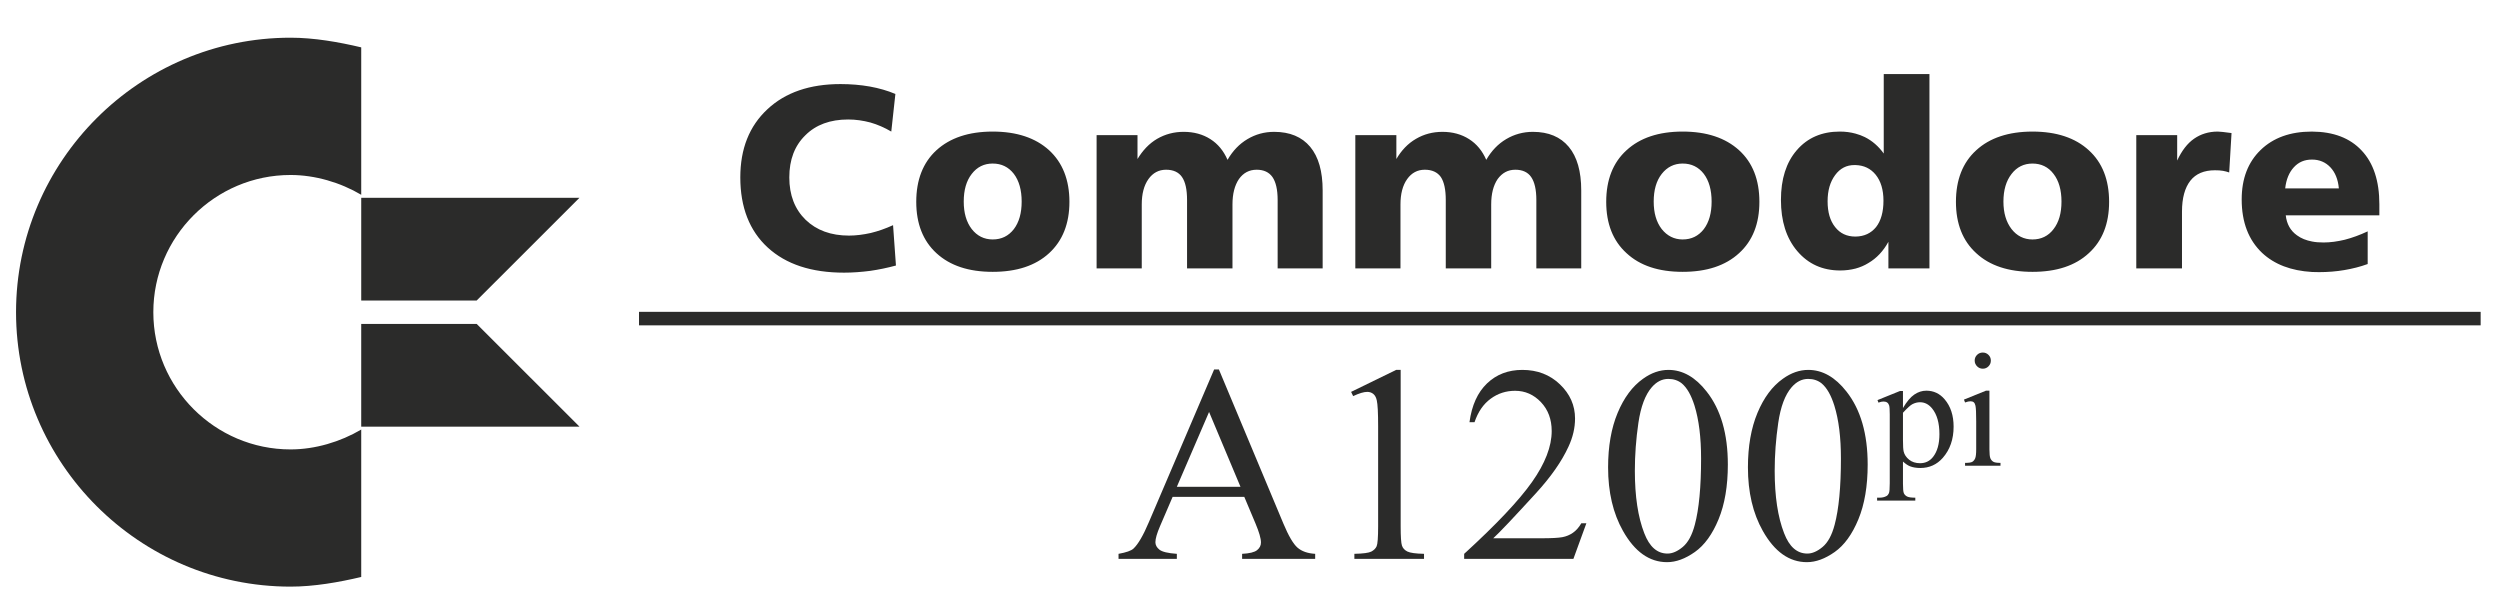 <?xml version="1.0" encoding="UTF-8" standalone="no"?>
<svg
   xmlns:dc="http://purl.org/dc/elements/1.1/"
   xmlns:cc="http://creativecommons.org/ns#"
   xmlns:rdf="http://www.w3.org/1999/02/22-rdf-syntax-ns#"
   xmlns:svg="http://www.w3.org/2000/svg"
   xmlns="http://www.w3.org/2000/svg"
   viewBox="0 0 304 74.667"
   height="74.667"
   width="304"
   xml:space="preserve"
   id="svg2"
   version="1.1"><defs
     id="defs6"><clipPath
       id="clipPath18"
       clipPathUnits="userSpaceOnUse"><path
         id="path16"
         d="M 0,56 H 228 V 0 H 0 Z" /></clipPath></defs><g
     transform="matrix(1.333,0,0,-1.333,0,74.667)"
     id="g10"><g
       id="g12"><g
         clip-path="url(#clipPath18)"
         id="g14"><g
           transform="translate(32.952,16.83)"
           id="g20"><path
             id="path22"
             style="fill:#2b2b2a;fill-opacity:1;fill-rule:evenodd;stroke:none"
             d="m 0,0 c -1.906,-1.125 -4.206,-1.813 -6.448,-1.813 -6.893,0 -12.517,5.625 -12.517,12.517 0,6.892 5.624,12.517 12.517,12.517 2.242,0 4.542,-0.681 6.448,-1.806 v 13.448 c -2.056,0.488 -4.306,0.882 -6.448,0.882 -13.792,0 -25.041,-11.249 -25.041,-25.041 0,-13.785 11.249,-25.034 25.041,-25.034 2.142,0 4.392,0.395 6.448,0.881 z" /></g><g
           transform="translate(32.952,28.601)"
           id="g24"><path
             id="path26"
             style="fill:#2b2b2a;fill-opacity:1;fill-rule:evenodd;stroke:none"
             d="m 0,0 h 10.532 l 9.379,9.372 H 0 Z" /></g><g
           transform="translate(52.862,17.094)"
           id="g28"><path
             id="path30"
             style="fill:#2b2b2a;fill-opacity:1;fill-rule:evenodd;stroke:none"
             d="M 0,0 -9.378,9.372 H -19.911 V 0 Z" /></g><g
           transform="translate(81.68,47.443)"
           id="g32"><path
             id="path34"
             style="fill:#2b2b2a;fill-opacity:1;fill-rule:evenodd;stroke:none"
             d="m 0,0 -0.375,-3.431 c -0.614,0.363 -1.252,0.639 -1.904,0.827 -0.663,0.175 -1.327,0.275 -2.028,0.275 -1.64,0 -2.943,-0.476 -3.906,-1.44 -0.977,-0.951 -1.465,-2.229 -1.465,-3.844 0,-1.615 0.501,-2.905 1.49,-3.868 0.989,-0.952 2.303,-1.44 3.956,-1.44 0.639,0 1.302,0.088 1.979,0.237 0.675,0.163 1.352,0.401 2.04,0.714 l 0.263,-3.681 c -0.789,-0.213 -1.565,-0.375 -2.354,-0.488 -0.788,-0.1 -1.577,-0.163 -2.379,-0.163 -2.98,0 -5.296,0.764 -6.961,2.291 -1.665,1.528 -2.504,3.669 -2.504,6.398 0,2.617 0.826,4.683 2.466,6.211 1.641,1.54 3.87,2.303 6.674,2.303 0.939,0 1.828,-0.075 2.679,-0.225 C -1.49,0.525 -0.713,0.3 0,0 m 53.901,-6.01 c 0.475,0.826 1.076,1.452 1.815,1.89 0.739,0.439 1.552,0.664 2.442,0.664 1.426,0 2.516,-0.463 3.267,-1.364 0.764,-0.914 1.14,-2.242 1.14,-3.982 v -7.112 H 58.47 v 6.248 c 0,0.939 -0.162,1.64 -0.475,2.091 -0.301,0.438 -0.789,0.663 -1.44,0.663 -0.677,0 -1.202,-0.288 -1.615,-0.851 -0.389,-0.576 -0.589,-1.34 -0.589,-2.316 v -5.835 h -4.144 v 6.248 c 0,0.939 -0.15,1.64 -0.451,2.091 -0.313,0.438 -0.801,0.663 -1.465,0.663 -0.664,0 -1.202,-0.288 -1.603,-0.851 -0.413,-0.576 -0.613,-1.352 -0.613,-2.316 v -5.835 H 41.956 V -3.756 H 45.7 v -2.179 c 0.463,0.789 1.051,1.415 1.79,1.841 0.726,0.426 1.528,0.638 2.416,0.638 0.927,0 1.741,-0.225 2.429,-0.664 0.689,-0.438 1.203,-1.064 1.566,-1.89 m -23.602,0 c 0.476,0.826 1.077,1.452 1.816,1.89 0.739,0.439 1.54,0.664 2.441,0.664 1.428,0 2.529,-0.463 3.281,-1.364 0.764,-0.914 1.139,-2.242 1.139,-3.982 v -7.112 H 34.87 v 6.248 c 0,0.939 -0.163,1.64 -0.476,2.091 -0.313,0.438 -0.789,0.663 -1.44,0.663 -0.676,0 -1.215,-0.288 -1.615,-0.851 -0.388,-0.576 -0.589,-1.34 -0.589,-2.316 v -5.835 h -4.144 v 6.248 c 0,0.939 -0.15,1.64 -0.463,2.091 -0.301,0.438 -0.789,0.663 -1.453,0.663 -0.663,0 -1.202,-0.288 -1.603,-0.851 -0.412,-0.576 -0.613,-1.352 -0.613,-2.316 v -5.835 h -4.119 v 12.158 h 3.731 v -2.179 c 0.476,0.789 1.064,1.415 1.79,1.841 0.739,0.426 1.541,0.638 2.417,0.638 0.939,0 1.753,-0.225 2.441,-0.664 0.689,-0.438 1.203,-1.064 1.565,-1.89 M 8.877,-16.227 c -2.191,0 -3.894,0.564 -5.133,1.703 -1.227,1.127 -1.841,2.692 -1.841,4.683 0,2.003 0.614,3.581 1.841,4.707 1.239,1.127 2.942,1.703 5.133,1.703 2.191,0 3.907,-0.576 5.146,-1.703 1.227,-1.126 1.853,-2.704 1.853,-4.707 0,-1.991 -0.626,-3.556 -1.853,-4.683 -1.239,-1.139 -2.955,-1.703 -5.146,-1.703 m 62.94,12.796 c 2.191,0 3.906,-0.576 5.146,-1.703 1.24,-1.126 1.853,-2.704 1.853,-4.707 0,-1.991 -0.613,-3.556 -1.853,-4.683 -1.24,-1.139 -2.955,-1.703 -5.146,-1.703 -2.191,0 -3.894,0.564 -5.12,1.703 -1.24,1.127 -1.854,2.692 -1.854,4.683 0,2.003 0.614,3.581 1.854,4.707 1.226,1.127 2.929,1.703 5.12,1.703 m 0,-9.841 c 0.802,0 1.44,0.313 1.929,0.939 0.475,0.626 0.712,1.465 0.712,2.517 0,1.051 -0.237,1.903 -0.712,2.529 -0.489,0.626 -1.127,0.939 -1.929,0.939 -0.776,0 -1.415,-0.313 -1.915,-0.952 -0.488,-0.626 -0.727,-1.465 -0.727,-2.516 0,-1.039 0.239,-1.866 0.727,-2.504 0.5,-0.626 1.139,-0.952 1.915,-0.952 m 15.776,9.653 c 0.287,-0.075 0.575,-0.187 0.838,-0.313 0.677,-0.338 1.253,-0.839 1.729,-1.502 v 7.249 h 4.169 v -17.729 h -3.744 v 2.429 c -0.462,-0.851 -1.077,-1.502 -1.828,-1.94 -0.363,-0.226 -0.751,-0.388 -1.164,-0.501 -0.438,-0.113 -0.902,-0.176 -1.402,-0.176 -1.615,0 -2.918,0.589 -3.919,1.766 -1.002,1.177 -1.49,2.742 -1.49,4.67 0,1.903 0.475,3.418 1.452,4.545 0.976,1.127 2.279,1.69 3.919,1.69 0.514,0 0.989,-0.063 1.44,-0.188 m 0,-9.39 c 0.788,0.013 1.402,0.301 1.865,0.864 0.451,0.576 0.676,1.39 0.676,2.404 0,1.001 -0.237,1.79 -0.713,2.379 -0.463,0.563 -1.064,0.851 -1.828,0.876 H 87.48 c -0.714,0 -1.302,-0.3 -1.753,-0.914 -0.463,-0.626 -0.688,-1.414 -0.688,-2.391 0,-0.989 0.225,-1.778 0.688,-2.354 0.451,-0.576 1.065,-0.864 1.841,-0.864 z m 34.293,9.441 -0.213,-3.594 c -0.174,0.063 -0.363,0.113 -0.563,0.15 -0.213,0.038 -0.463,0.051 -0.738,0.051 -0.99,0 -1.741,-0.313 -2.242,-0.952 -0.501,-0.639 -0.763,-1.578 -0.763,-2.817 v -5.184 h -4.17 v 12.158 h 3.731 v -2.317 c 0.413,0.889 0.927,1.566 1.54,1.991 0.614,0.426 1.327,0.651 2.166,0.651 0.213,0 0.601,-0.05 1.177,-0.125 z m -18.154,0.137 c 2.19,0 3.906,-0.576 5.133,-1.703 1.24,-1.126 1.853,-2.704 1.853,-4.707 0,-1.991 -0.613,-3.556 -1.853,-4.683 -1.227,-1.139 -2.943,-1.703 -5.133,-1.703 -2.191,0 -3.906,0.564 -5.134,1.703 -1.239,1.127 -1.852,2.692 -1.852,4.683 0,2.003 0.613,3.581 1.852,4.707 1.228,1.127 2.943,1.703 5.134,1.703 m 0,-9.841 c 0.788,0 1.439,0.313 1.915,0.939 0.488,0.626 0.727,1.465 0.727,2.517 0,1.051 -0.239,1.903 -0.727,2.529 -0.476,0.626 -1.127,0.939 -1.915,0.939 -0.789,0 -1.428,-0.313 -1.916,-0.952 -0.488,-0.626 -0.738,-1.465 -0.738,-2.516 0,-1.039 0.25,-1.866 0.738,-2.504 0.488,-0.626 1.127,-0.952 1.916,-0.952 m 25.504,4.658 h 2.441 c -0.075,0.826 -0.338,1.465 -0.776,1.928 -0.439,0.463 -1.002,0.701 -1.665,0.701 h -0.013 c -0.676,0 -1.215,-0.225 -1.652,-0.701 -0.426,-0.463 -0.701,-1.102 -0.789,-1.928 z m 0,-4.845 c 0.312,-0.063 0.663,-0.088 1.052,-0.088 0.6,0 1.252,0.088 1.927,0.25 0.677,0.175 1.366,0.426 2.091,0.764 v -2.98 c -0.688,-0.251 -1.389,-0.425 -2.128,-0.551 -0.726,-0.125 -1.503,-0.188 -2.303,-0.188 -0.213,0 -0.426,0.013 -0.639,0.013 -1.916,0.113 -3.431,0.688 -4.558,1.74 -1.239,1.177 -1.865,2.792 -1.865,4.883 0,1.891 0.575,3.393 1.728,4.508 1.151,1.114 2.704,1.677 4.657,1.677 h 0.038 c 1.953,-0.012 3.456,-0.588 4.519,-1.728 1.078,-1.139 1.616,-2.779 1.616,-4.895 v -1.014 h -6.135 -2.404 c 0.087,-0.789 0.425,-1.403 1.027,-1.828 0.375,-0.276 0.839,-0.463 1.377,-0.563 M 8.877,-6.348 C 8.088,-6.348 7.45,-6.661 6.961,-7.3 6.473,-7.926 6.235,-8.765 6.235,-9.816 c 0,-1.039 0.238,-1.866 0.726,-2.504 0.489,-0.626 1.127,-0.952 1.916,-0.952 0.801,0 1.44,0.313 1.928,0.939 0.476,0.626 0.714,1.465 0.714,2.517 0,1.051 -0.238,1.903 -0.714,2.529 -0.488,0.626 -1.127,0.939 -1.928,0.939" /></g><path
           id="path36"
           style="fill:#2b2b2a;fill-opacity:1;fill-rule:evenodd;stroke:none"
           d="m 226.292,26.335 h -168 v 1.233 h 168 z" /><g
           transform="translate(113.16,11.608)"
           id="g38"><path
             id="path40"
             style="fill:#2b2b2a;fill-opacity:1;fill-rule:nonzero;stroke:none"
             d="M 0,0 -2.865,6.826 -5.805,0 Z m 0.349,-0.922 h -6.54 l -1.146,-2.666 c -0.283,-0.655 -0.424,-1.145 -0.424,-1.47 0,-0.256 0.123,-0.483 0.368,-0.678 0.245,-0.196 0.774,-0.323 1.588,-0.38 v -0.461 h -5.319 v 0.461 c 0.706,0.125 1.163,0.286 1.37,0.485 0.424,0.4 0.893,1.209 1.408,2.43 l 5.942,13.902 h 0.436 L 3.912,-3.351 C 4.385,-4.48 4.815,-5.213 5.201,-5.55 5.587,-5.886 6.125,-6.075 6.814,-6.116 V -6.577 H 0.149 v 0.461 c 0.673,0.033 1.128,0.145 1.365,0.336 0.236,0.191 0.355,0.424 0.355,0.698 0,0.365 -0.166,0.942 -0.498,1.731 z" /></g><g
           transform="translate(123.251,20.266)"
           id="g42"><path
             id="path44"
             style="fill:#2b2b2a;fill-opacity:1;fill-rule:nonzero;stroke:none"
             d="m 0,0 4.111,2.006 h 0.411 v -14.263 c 0,-0.947 0.039,-1.537 0.118,-1.769 0.079,-0.233 0.243,-0.412 0.492,-0.536 0.249,-0.125 0.756,-0.195 1.52,-0.211 v -0.461 H 0.299 v 0.461 c 0.797,0.016 1.312,0.085 1.545,0.205 0.232,0.121 0.394,0.282 0.486,0.486 0.09,0.203 0.136,0.811 0.136,1.825 v 9.118 c 0,1.229 -0.041,2.018 -0.124,2.368 -0.058,0.265 -0.164,0.46 -0.318,0.584 C 1.871,-0.062 1.686,0 1.47,0 1.163,0 0.735,-0.129 0.187,-0.386 Z" /></g><g
           transform="translate(144.714,8.282)"
           id="g46"><path
             id="path48"
             style="fill:#2b2b2a;fill-opacity:1;fill-rule:nonzero;stroke:none"
             d="m 0,0 -1.184,-3.251 h -9.965 v 0.461 c 2.931,2.674 4.995,4.858 6.191,6.553 1.195,1.693 1.794,3.242 1.794,4.646 0,1.071 -0.328,1.951 -0.984,2.641 -0.657,0.689 -1.442,1.033 -2.355,1.033 -0.83,0 -1.576,-0.242 -2.236,-0.729 -0.66,-0.485 -1.148,-1.197 -1.464,-2.135 h -0.461 c 0.208,1.536 0.742,2.716 1.601,3.537 0.86,0.822 1.933,1.233 3.22,1.233 1.37,0 2.515,-0.44 3.432,-1.32 0.918,-0.881 1.377,-1.918 1.377,-3.114 0,-0.856 -0.199,-1.711 -0.598,-2.567 C -2.247,5.644 -3.243,4.219 -4.622,2.716 -6.689,0.457 -7.981,-0.905 -8.496,-1.37 h 4.41 c 0.897,0 1.525,0.033 1.887,0.099 0.361,0.067 0.687,0.202 0.977,0.406 0.291,0.203 0.544,0.492 0.761,0.865 z" /></g><g
           transform="translate(149.136,13.066)"
           id="g50"><path
             id="path52"
             style="fill:#2b2b2a;fill-opacity:1;fill-rule:nonzero;stroke:none"
             d="m 0,0 c 0,-2.326 0.286,-4.224 0.859,-5.693 0.474,-1.238 1.179,-1.857 2.119,-1.857 0.448,0 0.913,0.202 1.394,0.605 0.482,0.403 0.848,1.078 1.097,2.024 0.382,1.429 0.572,3.442 0.572,6.042 0,1.926 -0.199,3.533 -0.598,4.82 C 5.145,6.896 4.759,7.573 4.285,7.972 3.944,8.246 3.533,8.383 3.052,8.383 2.487,8.383 1.984,8.13 1.545,7.623 0.946,6.934 0.54,5.85 0.323,4.372 0.107,2.894 0,1.437 0,0 m -2.441,0.311 c 0,1.926 0.29,3.585 0.872,4.976 0.581,1.392 1.353,2.428 2.316,3.109 0.748,0.539 1.52,0.809 2.317,0.809 1.295,0 2.458,-0.66 3.488,-1.98 C 7.839,5.589 8.483,3.371 8.483,0.572 8.483,-1.388 8.2,-3.053 7.636,-4.423 7.071,-5.793 6.351,-6.787 5.475,-7.406 4.599,-8.024 3.754,-8.334 2.939,-8.334 c -1.611,0 -2.952,0.95 -4.023,2.853 -0.905,1.602 -1.357,3.533 -1.357,5.792" /></g><g
           transform="translate(161.892,13.066)"
           id="g54"><path
             id="path56"
             style="fill:#2b2b2a;fill-opacity:1;fill-rule:nonzero;stroke:none"
             d="m 0,0 c 0,-2.326 0.286,-4.224 0.859,-5.693 0.474,-1.238 1.18,-1.857 2.119,-1.857 0.448,0 0.913,0.202 1.394,0.605 0.482,0.403 0.848,1.078 1.097,2.024 0.382,1.429 0.573,3.442 0.573,6.042 0,1.926 -0.199,3.533 -0.599,4.82 C 5.145,6.896 4.759,7.573 4.285,7.972 3.944,8.246 3.533,8.383 3.052,8.383 2.487,8.383 1.984,8.13 1.545,7.623 0.947,6.934 0.54,5.85 0.324,4.372 0.108,2.894 0,1.437 0,0 m -2.441,0.311 c 0,1.926 0.291,3.585 0.872,4.976 0.581,1.392 1.353,2.428 2.316,3.109 0.748,0.539 1.521,0.809 2.317,0.809 1.296,0 2.458,-0.66 3.489,-1.98 1.287,-1.636 1.93,-3.854 1.93,-6.653 0,-1.96 -0.282,-3.625 -0.847,-4.995 C 7.071,-5.793 6.351,-6.787 5.475,-7.406 4.599,-8.024 3.754,-8.334 2.939,-8.334 c -1.61,0 -2.952,0.95 -4.023,2.853 -0.905,1.602 -1.357,3.533 -1.357,5.792" /></g><g
           transform="translate(173.594,18.363)"
           id="g58"><path
             id="path60"
             style="fill:#2b2b2a;fill-opacity:1;fill-rule:nonzero;stroke:none"
             d="m 0,0 v -2.484 c 0,-0.537 0.021,-0.891 0.065,-1.06 0.068,-0.281 0.234,-0.528 0.497,-0.741 0.264,-0.213 0.597,-0.319 1,-0.319 0.483,0 0.876,0.188 1.176,0.566 0.392,0.494 0.588,1.188 0.588,2.084 0,1.017 -0.222,1.799 -0.668,2.346 C 2.348,0.77 1.98,0.958 1.554,0.958 1.321,0.958 1.092,0.9 0.864,0.784 0.689,0.697 0.401,0.436 0,0 m -2.324,1.154 2.048,0.828 H 0 V 0.429 c 0.344,0.585 0.688,0.996 1.035,1.23 0.346,0.236 0.71,0.353 1.093,0.353 0.668,0 1.225,-0.262 1.67,-0.784 0.547,-0.64 0.821,-1.473 0.821,-2.499 0,-1.148 -0.33,-2.096 -0.988,-2.847 C 3.089,-4.732 2.406,-5.04 1.583,-5.04 1.225,-5.04 0.915,-4.989 0.653,-4.888 0.46,-4.815 0.242,-4.67 0,-4.452 V -6.479 C 0,-6.934 0.027,-7.223 0.083,-7.346 0.139,-7.47 0.236,-7.567 0.374,-7.641 0.512,-7.713 0.763,-7.749 1.126,-7.749 V -8.018 H -2.36 v 0.269 h 0.181 c 0.266,-0.005 0.494,0.046 0.683,0.152 0.092,0.054 0.163,0.14 0.214,0.258 0.051,0.119 0.076,0.42 0.076,0.904 v 6.289 c 0,0.431 -0.019,0.705 -0.058,0.821 -0.039,0.116 -0.1,0.204 -0.185,0.262 -0.085,0.058 -0.199,0.086 -0.345,0.086 -0.116,0 -0.264,-0.033 -0.443,-0.101 z" /></g><g
           transform="translate(180.878,23.854)"
           id="g62"><path
             id="path64"
             style="fill:#2b2b2a;fill-opacity:1;fill-rule:nonzero;stroke:none"
             d="M 0,0 C 0.203,0 0.376,-0.071 0.519,-0.214 0.662,-0.357 0.733,-0.53 0.733,-0.733 0.733,-0.937 0.662,-1.111 0.519,-1.256 0.376,-1.402 0.203,-1.474 0,-1.474 c -0.204,0 -0.378,0.072 -0.523,0.218 -0.145,0.145 -0.218,0.319 -0.218,0.523 0,0.203 0.071,0.376 0.215,0.519 C -0.384,-0.071 -0.209,0 0,0 m 0.603,-3.479 v -5.345 c 0,-0.416 0.03,-0.694 0.09,-0.831 0.061,-0.138 0.151,-0.241 0.269,-0.309 0.118,-0.068 0.335,-0.101 0.65,-0.101 v -0.262 H -1.62 v 0.262 c 0.324,0 0.543,0.031 0.654,0.093 0.112,0.064 0.199,0.167 0.265,0.313 0.065,0.145 0.097,0.424 0.097,0.835 v 2.564 c 0,0.721 -0.021,1.189 -0.064,1.402 -0.034,0.154 -0.088,0.262 -0.16,0.323 -0.072,0.06 -0.172,0.091 -0.298,0.091 -0.136,0 -0.3,-0.036 -0.494,-0.11 l -0.102,0.262 2.005,0.813 z" /></g></g></g></g></svg>